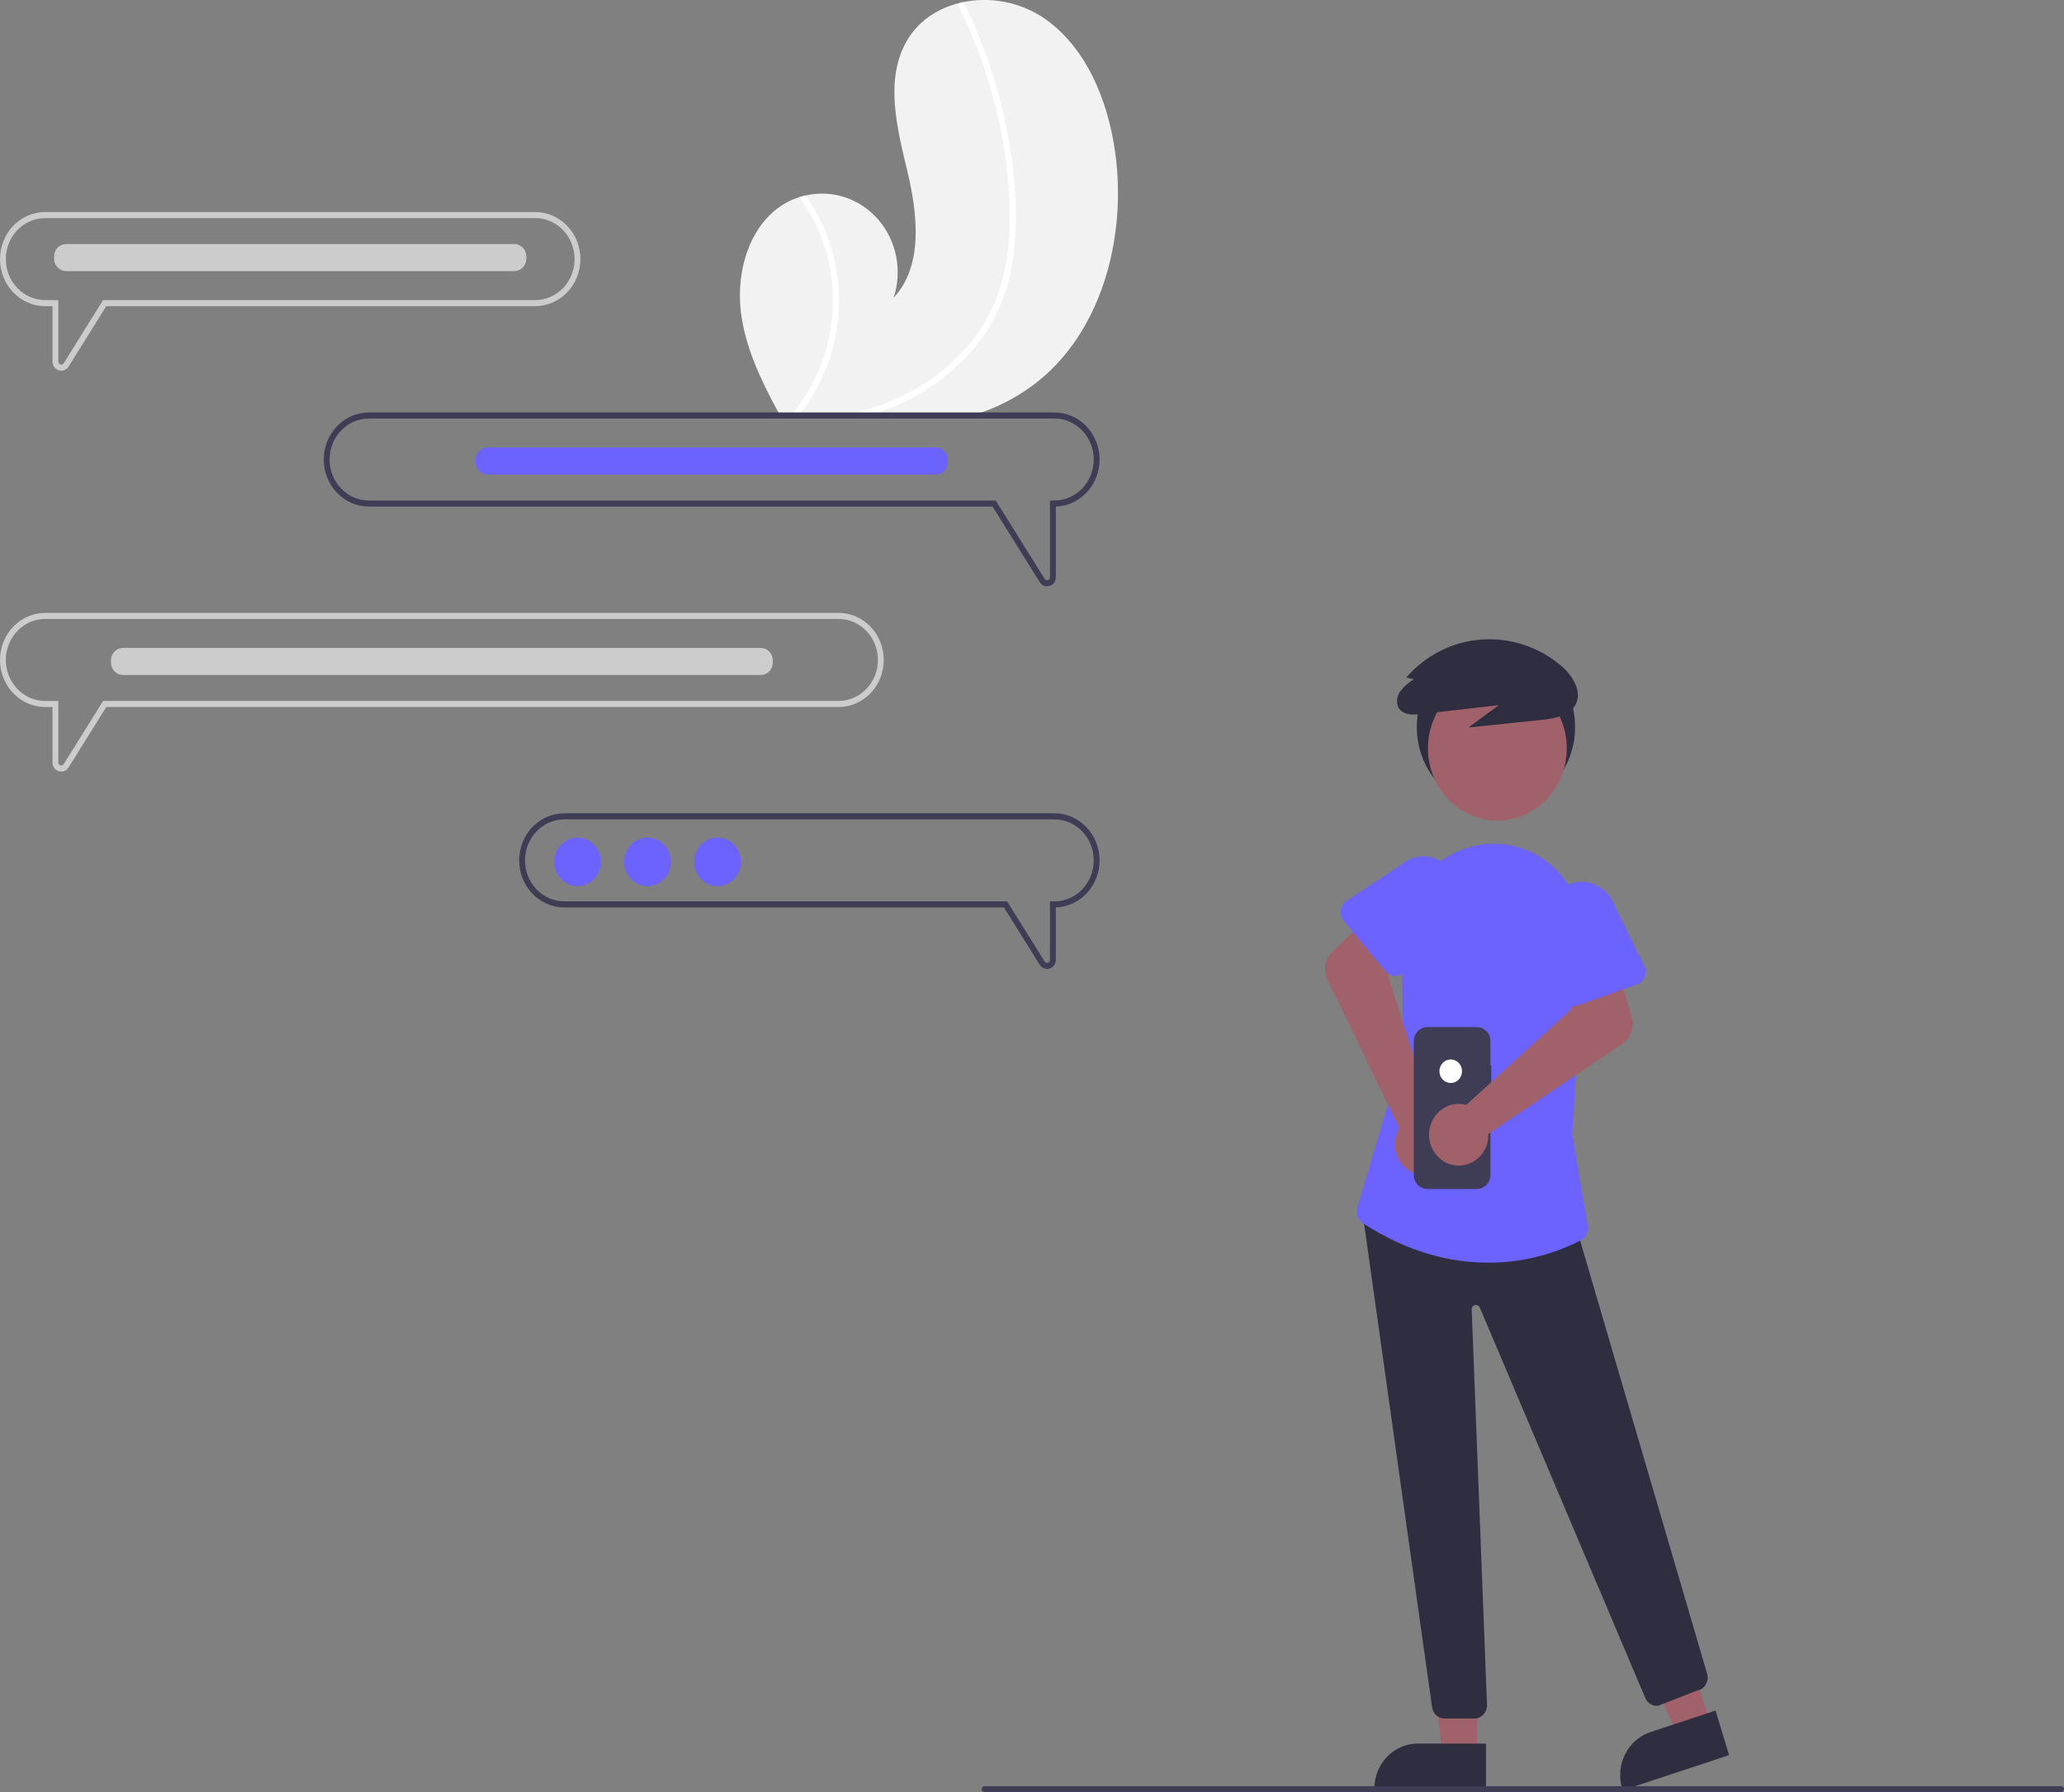 <svg width="304" height="264" viewBox="0 0 304 264" fill="none" xmlns="http://www.w3.org/2000/svg">
<rect x="0" y="0" width="304" height="264" fill="#808080" stroke="none"/>
<g clip-path="url(#clip0)">
<path d="M152.23 56.69C150.118 58.264 147.81 59.535 145.371 60.465C144.739 60.712 144.097 60.939 143.452 61.143H114.859C114.735 60.916 114.612 60.692 114.489 60.465C112.017 55.886 109.754 51.126 109.122 45.948C108.379 39.859 110.462 32.962 115.611 29.97C116.286 29.579 117 29.267 117.741 29.039C118.048 28.943 118.361 28.864 118.677 28.795C120.607 28.349 122.617 28.446 124.499 29.077C126.381 29.707 128.067 30.849 129.386 32.383C130.704 33.918 131.606 35.791 131.998 37.808C132.391 39.826 132.261 41.917 131.621 43.865C135.986 39.204 135.171 31.646 133.666 25.329C132.158 19.009 130.331 11.981 133.401 6.306C135.104 3.149 138.104 1.187 141.467 0.4C141.571 0.377 141.676 0.354 141.777 0.331C145.787 -0.513 149.955 0.247 153.45 2.461C159.883 6.684 163.189 14.69 164.261 22.534C165.99 35.155 162.165 49.237 152.23 56.69Z" fill="#F2F2F2"/>
<path d="M121.007 32.814C123.382 37.842 124.14 43.532 123.169 49.043C122.412 53.204 120.718 57.119 118.225 60.465C118.054 60.692 117.88 60.919 117.7 61.143H116.518C116.708 60.919 116.894 60.696 117.074 60.465C119.309 57.649 120.936 54.365 121.844 50.836C122.752 47.307 122.921 43.616 122.337 40.013C121.656 36.029 120.081 32.269 117.741 29.039C118.048 28.943 118.361 28.864 118.677 28.795C119.566 30.06 120.346 31.405 121.007 32.814Z" fill="white"/>
<path d="M149.411 36.462C149.157 39.245 148.515 41.975 147.505 44.566C146.573 46.858 145.318 48.993 143.782 50.899C140.585 54.795 136.538 57.834 131.979 59.761C131.407 60.011 130.825 60.248 130.243 60.465C129.598 60.709 128.949 60.935 128.296 61.143H124.775C125.638 60.942 126.491 60.718 127.338 60.465C129.431 59.848 131.468 59.043 133.426 58.059C137.662 55.968 141.34 52.826 144.136 48.908C147.135 44.599 148.46 39.414 148.684 34.144C148.86 28.467 148.289 22.792 146.987 17.277C145.726 11.653 143.807 6.21 141.275 1.072C141.218 0.955 141.207 0.821 141.243 0.696C141.278 0.571 141.359 0.465 141.468 0.4C141.512 0.368 141.563 0.345 141.616 0.333C141.669 0.321 141.724 0.321 141.778 0.331C141.83 0.346 141.879 0.374 141.92 0.411C141.962 0.447 141.995 0.493 142.018 0.545C142.331 1.18 142.637 1.816 142.931 2.458C145.386 7.809 147.194 13.457 148.314 19.272C149.399 24.881 149.98 30.747 149.411 36.462Z" fill="white"/>
<path d="M220.332 119.233C226.769 119.233 231.986 113.799 231.986 107.096C231.986 100.393 226.769 94.96 220.332 94.96C213.896 94.96 208.678 100.393 208.678 107.096C208.678 113.799 213.896 119.233 220.332 119.233Z" fill="#2F2E41"/>
<path d="M217.568 258.591L212.465 258.591L210.038 238.094L217.569 238.094L217.568 258.591Z" fill="#A0616A"/>
<path d="M218.869 263.742L202.416 263.742V263.525C202.416 262.649 202.581 261.782 202.903 260.973C203.225 260.164 203.697 259.428 204.291 258.809C204.886 258.19 205.592 257.699 206.369 257.363C207.146 257.028 207.979 256.856 208.82 256.856H208.82L218.869 256.856L218.869 263.742Z" fill="#2F2E41"/>
<path d="M251.937 254.063L247.073 255.669L238.809 236.895L245.988 234.524L251.937 254.063Z" fill="#A0616A"/>
<path d="M254.673 258.563L238.989 263.742L238.926 263.536C238.671 262.701 238.578 261.822 238.649 260.95C238.721 260.077 238.958 259.228 239.345 258.45C239.732 257.672 240.262 256.982 240.906 256.418C241.549 255.854 242.293 255.427 243.094 255.162L243.095 255.162L252.674 251.999L254.673 258.563Z" fill="#2F2E41"/>
<path d="M217.142 253.171H212.777C212.337 253.171 211.911 253.01 211.574 252.716C211.237 252.422 211.01 252.014 210.933 251.563L200.527 177.524L231.518 178.622L251.447 246.613C251.519 246.882 251.534 247.164 251.492 247.439C251.45 247.715 251.352 247.977 251.204 248.21C251.056 248.442 250.862 248.639 250.635 248.787C250.408 248.935 250.153 249.03 249.887 249.066L244.262 251.286C243.864 251.336 243.461 251.252 243.113 251.045C242.764 250.838 242.49 250.519 242.329 250.136L217.957 192.632C217.898 192.494 217.795 192.381 217.665 192.313C217.535 192.246 217.387 192.227 217.245 192.261C217.103 192.295 216.978 192.38 216.89 192.5C216.801 192.621 216.756 192.769 216.762 192.92L219.013 251.141C219.024 251.404 218.983 251.666 218.893 251.912C218.804 252.157 218.668 252.382 218.493 252.571C218.318 252.761 218.108 252.911 217.876 253.015C217.644 253.118 217.394 253.171 217.142 253.171Z" fill="#2F2E41"/>
<path d="M220.539 120.893C226.185 120.893 230.762 116.126 230.762 110.247C230.762 104.367 226.185 99.6 220.539 99.6C214.893 99.6 210.316 104.367 210.316 110.247C210.316 116.126 214.893 120.893 220.539 120.893Z" fill="#A0616A"/>
<path d="M219.17 186.013C213.882 186.013 207.525 184.622 200.703 180.18C200.352 179.951 200.083 179.608 199.939 179.204C199.794 178.8 199.782 178.357 199.903 177.945L206.597 155.394L206.513 137.045C206.772 134.109 207.915 131.334 209.78 129.117C211.646 126.899 214.137 125.353 216.897 124.7C217.018 124.671 217.141 124.643 217.264 124.615C219.341 124.138 221.498 124.195 223.548 124.782C225.599 125.369 227.481 126.467 229.032 127.983C230.622 129.512 231.836 131.416 232.572 133.536C233.307 135.656 233.542 137.929 233.258 140.163L231.571 167.118L233.859 180.62C233.931 181.028 233.874 181.45 233.698 181.823C233.522 182.195 233.235 182.499 232.88 182.689C228.621 184.894 223.926 186.032 219.17 186.013Z" fill="#6C63FF"/>
<path d="M211.64 164.441C211.43 164.342 211.213 164.261 210.991 164.198L204.441 143.812L207.757 139.895L202.735 133.91L196.217 140.25C195.69 140.762 195.337 141.438 195.211 142.177C195.085 142.916 195.192 143.677 195.517 144.347L206.102 166.178C205.635 166.963 205.408 167.878 205.452 168.801C205.496 169.724 205.809 170.611 206.349 171.344C206.889 172.077 207.631 172.622 208.475 172.906C209.319 173.189 210.227 173.198 211.076 172.932C211.926 172.665 212.677 172.136 213.231 171.414C213.784 170.691 214.114 169.811 214.175 168.889C214.236 167.967 214.026 167.048 213.574 166.253C213.121 165.459 212.447 164.827 211.64 164.441V164.441Z" fill="#A0616A"/>
<path d="M204.081 143.101L197.891 135.651C197.715 135.439 197.585 135.19 197.51 134.921C197.434 134.652 197.415 134.369 197.454 134.092C197.493 133.815 197.589 133.549 197.736 133.314C197.882 133.079 198.076 132.879 198.303 132.729L206.262 127.46C207.309 126.528 208.667 126.066 210.041 126.175C211.414 126.285 212.689 126.957 213.587 128.044C214.485 129.131 214.933 130.545 214.831 131.975C214.73 133.406 214.088 134.736 213.046 135.674L206.917 143.097C206.742 143.309 206.524 143.48 206.28 143.597C206.035 143.714 205.769 143.775 205.5 143.775C205.231 143.776 204.965 143.716 204.72 143.599C204.475 143.483 204.257 143.313 204.081 143.101V143.101Z" fill="#6C63FF"/>
<path d="M208.254 100.071C207.443 100.54 206.734 101.177 206.171 101.944C205.676 102.735 205.575 103.836 206.193 104.54C206.924 105.374 208.245 105.316 209.365 105.187L220.753 103.88L216.27 107.175L227.048 106.055C228.931 105.859 231.102 105.488 232.02 103.883C233.097 101.999 231.726 99.661 230.088 98.206C226.779 95.345 222.541 93.915 218.249 94.212C213.983 94.501 209.993 96.508 207.123 99.808L208.254 100.071Z" fill="#2F2E41"/>
<path d="M219.647 156.976H219.522V153.386C219.522 152.835 219.311 152.307 218.937 151.917C218.563 151.528 218.056 151.309 217.527 151.309H210.224C209.694 151.309 209.187 151.528 208.813 151.917C208.439 152.307 208.229 152.835 208.229 153.386V173.079C208.229 173.63 208.439 174.159 208.813 174.548C209.187 174.938 209.694 175.157 210.224 175.157H217.527C218.056 175.157 218.563 174.938 218.937 174.548C219.311 174.159 219.522 173.63 219.522 173.079V159.531H219.647L219.647 156.976Z" fill="#3F3D56"/>
<path d="M213.673 159.544C214.592 159.544 215.338 158.768 215.338 157.811C215.338 156.853 214.592 156.077 213.673 156.077C212.753 156.077 212.008 156.853 212.008 157.811C212.008 158.768 212.753 159.544 213.673 159.544Z" fill="white"/>
<path d="M215.283 162.638C215.513 162.663 215.739 162.707 215.962 162.77L231.504 148.624L230.542 143.498L237.78 140.975L240.33 149.876C240.536 150.595 240.512 151.364 240.263 152.068C240.013 152.772 239.551 153.373 238.946 153.78L219.22 167.051C219.242 167.975 218.994 168.883 218.508 169.657C218.023 170.43 217.322 171.031 216.501 171.379C215.679 171.728 214.775 171.808 213.909 171.608C213.042 171.409 212.255 170.939 211.651 170.262C211.047 169.585 210.655 168.733 210.528 167.819C210.401 166.904 210.544 165.971 210.938 165.143C211.333 164.316 211.959 163.633 212.736 163.185C213.512 162.738 214.401 162.547 215.283 162.638V162.638Z" fill="#A0616A"/>
<path d="M230.608 148.034C230.376 147.892 230.176 147.7 230.022 147.47C229.868 147.241 229.763 146.979 229.714 146.703L228.026 137.073C227.582 135.715 227.673 134.229 228.28 132.942C228.886 131.654 229.958 130.669 231.261 130.203C232.563 129.737 233.99 129.828 235.228 130.457C236.466 131.085 237.415 132.198 237.866 133.554L242.178 142.288C242.301 142.537 242.372 142.811 242.384 143.091C242.396 143.371 242.35 143.651 242.249 143.911C242.148 144.17 241.995 144.405 241.799 144.597C241.604 144.79 241.371 144.936 241.116 145.026L232.16 148.199C231.905 148.289 231.635 148.321 231.367 148.293C231.099 148.265 230.84 148.176 230.608 148.034Z" fill="#6C63FF"/>
<path d="M155.294 119.811H83.124C81.358 119.811 79.664 120.542 78.415 121.843C77.166 123.143 76.465 124.907 76.465 126.747C76.465 128.586 77.166 130.35 78.415 131.651C79.664 132.951 81.358 133.682 83.124 133.682H147.864L153.142 142.13C153.255 142.318 153.413 142.473 153.599 142.58C153.785 142.688 153.995 142.745 154.208 142.745C154.336 142.746 154.463 142.727 154.586 142.689C154.855 142.61 155.091 142.442 155.258 142.209C155.426 141.976 155.514 141.692 155.51 141.402V133.677C157.257 133.618 158.911 132.847 160.117 131.529C161.322 130.211 161.981 128.453 161.953 126.633C161.924 124.814 161.21 123.079 159.965 121.803C158.719 120.526 157.042 119.811 155.294 119.811V119.811ZM155.294 132.789H154.649V141.402C154.65 141.498 154.62 141.592 154.565 141.67C154.51 141.747 154.432 141.804 154.343 141.831C154.255 141.859 154.16 141.855 154.073 141.822C153.986 141.788 153.912 141.726 153.862 141.644L148.335 132.789H83.124C81.586 132.789 80.111 132.153 79.023 131.02C77.935 129.887 77.324 128.351 77.324 126.749C77.324 125.147 77.935 123.61 79.023 122.478C80.111 121.345 81.586 120.709 83.124 120.709H155.294C156.832 120.709 158.308 121.345 159.395 122.478C160.483 123.61 161.094 125.147 161.094 126.749C161.094 128.351 160.483 129.887 159.395 131.02C158.308 132.153 156.832 132.789 155.294 132.789Z" fill="#3F3D56"/>
<path d="M123.507 90.289H6.659C4.894 90.289 3.2 91.019 1.952 92.319C0.703 93.62 0.002 95.383 0.002 97.222C0.002 99.061 0.703 100.824 1.952 102.124C3.2 103.424 4.894 104.155 6.659 104.155H7.733V112.321C7.729 112.611 7.817 112.895 7.983 113.128C8.15 113.36 8.385 113.53 8.653 113.609C8.778 113.646 8.907 113.665 9.036 113.665C9.249 113.665 9.458 113.609 9.645 113.502C9.831 113.395 9.988 113.241 10.102 113.054L15.654 104.155H123.507C125.272 104.155 126.966 103.424 128.214 102.124C129.463 100.824 130.164 99.061 130.164 97.222C130.164 95.383 129.463 93.62 128.214 92.319C126.966 91.019 125.272 90.289 123.507 90.289ZM123.507 103.262H15.188L9.382 112.564C9.331 112.645 9.257 112.707 9.17 112.741C9.083 112.774 8.988 112.778 8.899 112.75C8.81 112.723 8.732 112.666 8.676 112.589C8.621 112.512 8.591 112.418 8.591 112.321V103.262H6.66C5.121 103.262 3.646 102.626 2.558 101.493C1.47 100.36 0.859 98.824 0.859 97.222C0.859 95.62 1.47 94.084 2.558 92.951C3.646 91.818 5.121 91.182 6.66 91.182H123.507C125.045 91.182 126.52 91.818 127.608 92.951C128.696 94.084 129.307 95.62 129.307 97.222C129.307 98.824 128.696 100.36 127.608 101.493C126.52 102.626 125.045 103.262 123.507 103.262Z" fill="#CCCCCC"/>
<path d="M78.829 31.235H6.659C4.894 31.235 3.2 31.965 1.952 33.265C0.703 34.566 0.002 36.329 0.002 38.168C0.002 40.007 0.703 41.77 1.952 43.07C3.2 44.37 4.894 45.101 6.659 45.101H7.733V53.267C7.729 53.557 7.817 53.841 7.983 54.074C8.15 54.307 8.385 54.476 8.653 54.555C8.778 54.593 8.906 54.614 9.036 54.615C9.249 54.615 9.459 54.558 9.645 54.45C9.831 54.343 9.988 54.188 10.102 54L15.654 45.101H78.829C80.595 45.101 82.288 44.37 83.537 43.07C84.785 41.77 85.487 40.007 85.487 38.168C85.487 36.329 84.785 34.566 83.537 33.265C82.288 31.965 80.595 31.235 78.829 31.235ZM78.829 44.208H15.188L9.382 53.514C9.33 53.595 9.256 53.656 9.169 53.688C9.082 53.721 8.987 53.724 8.898 53.696C8.81 53.669 8.732 53.612 8.677 53.535C8.621 53.457 8.591 53.364 8.591 53.267V44.208H6.659C5.121 44.208 3.646 43.572 2.558 42.439C1.47 41.306 0.859 39.77 0.859 38.168C0.859 36.566 1.47 35.03 2.558 33.897C3.646 32.764 5.121 32.128 6.659 32.128H78.829C80.367 32.128 81.843 32.764 82.93 33.897C84.018 35.03 84.629 36.566 84.629 38.168C84.629 39.77 84.018 41.306 82.93 42.439C81.843 43.572 80.367 44.208 78.829 44.208Z" fill="#CCCCCC"/>
<path d="M155.294 60.762H54.343C52.577 60.762 50.883 61.492 49.635 62.792C48.386 64.093 47.685 65.856 47.685 67.695C47.685 69.534 48.386 71.297 49.635 72.597C50.883 73.897 52.577 74.628 54.343 74.628H146.191L153.142 85.763C153.256 85.951 153.413 86.106 153.599 86.214C153.785 86.322 153.995 86.378 154.208 86.379C154.336 86.378 154.464 86.357 154.586 86.318C154.855 86.24 155.092 86.072 155.259 85.839C155.426 85.606 155.515 85.322 155.511 85.031V74.628C157.257 74.569 158.911 73.797 160.117 72.48C161.322 71.162 161.981 69.403 161.953 67.584C161.925 65.764 161.21 64.029 159.965 62.753C158.719 61.477 157.042 60.762 155.294 60.762V60.762ZM155.294 73.735H154.649V85.031C154.652 85.128 154.624 85.223 154.569 85.3C154.514 85.378 154.435 85.435 154.345 85.46C154.257 85.49 154.161 85.488 154.074 85.455C153.986 85.422 153.912 85.36 153.862 85.278L146.657 73.735H54.343C52.804 73.735 51.329 73.099 50.241 71.966C49.154 70.833 48.542 69.297 48.542 67.695C48.542 66.093 49.154 64.556 50.241 63.424C51.329 62.291 52.804 61.655 54.343 61.655H155.294C156.832 61.655 158.308 62.291 159.395 63.424C160.483 64.556 161.094 66.093 161.094 67.695C161.094 69.297 160.483 70.833 159.395 71.966C158.308 73.099 156.832 73.735 155.294 73.735H155.294Z" fill="#3F3D56"/>
<path d="M85.058 130.55C86.956 130.55 88.495 128.948 88.495 126.971C88.495 124.995 86.956 123.392 85.058 123.392C83.16 123.392 81.622 124.995 81.622 126.971C81.622 128.948 83.16 130.55 85.058 130.55Z" fill="#6C63FF"/>
<path d="M95.368 130.55C97.266 130.55 98.805 128.948 98.805 126.971C98.805 124.995 97.266 123.392 95.368 123.392C93.47 123.392 91.931 124.995 91.931 126.971C91.931 128.948 93.47 130.55 95.368 130.55Z" fill="#6C63FF"/>
<path d="M105.678 130.55C107.576 130.55 109.115 128.948 109.115 126.971C109.115 124.995 107.576 123.392 105.678 123.392C103.78 123.392 102.242 124.995 102.242 126.971C102.242 128.948 103.78 130.55 105.678 130.55Z" fill="#6C63FF"/>
<path d="M112.061 95.451H18.106C17.639 95.451 17.191 95.644 16.861 95.988C16.531 96.332 16.345 96.798 16.345 97.285V97.605C16.345 98.092 16.531 98.558 16.861 98.902C17.191 99.246 17.639 99.439 18.106 99.439H112.061C112.527 99.438 112.975 99.245 113.305 98.901C113.635 98.557 113.82 98.091 113.821 97.605V97.285C113.82 96.799 113.635 96.333 113.305 95.989C112.975 95.645 112.527 95.452 112.061 95.451Z" fill="#CCCCCC"/>
<path d="M75.762 35.951H9.727C9.261 35.952 8.813 36.145 8.483 36.489C8.153 36.832 7.968 37.298 7.967 37.784V38.105C7.968 38.591 8.153 39.057 8.483 39.401C8.813 39.744 9.261 39.938 9.727 39.938H75.762C76.228 39.938 76.676 39.744 77.006 39.401C77.336 39.057 77.522 38.591 77.522 38.105V37.784C77.522 37.298 77.336 36.832 77.006 36.489C76.676 36.145 76.228 35.952 75.762 35.951Z" fill="#CCCCCC"/>
<path d="M137.837 65.924H71.803C71.336 65.925 70.889 66.118 70.559 66.462C70.229 66.806 70.043 67.272 70.043 67.758V68.078C70.043 68.564 70.229 69.03 70.559 69.374C70.889 69.718 71.336 69.911 71.803 69.912H137.837C138.304 69.911 138.75 69.717 139.08 69.374C139.409 69.03 139.594 68.564 139.594 68.078V67.758C139.594 67.272 139.409 66.806 139.08 66.463C138.75 66.119 138.304 65.925 137.837 65.924Z" fill="#6C63FF"/>
<path d="M303.584 264H145.002C144.891 264 144.785 263.954 144.707 263.873C144.629 263.792 144.585 263.682 144.585 263.567C144.585 263.452 144.629 263.341 144.707 263.26C144.785 263.179 144.891 263.133 145.002 263.133H303.584C303.694 263.133 303.8 263.179 303.878 263.26C303.956 263.341 304 263.452 304 263.567C304 263.682 303.956 263.792 303.878 263.873C303.8 263.954 303.694 264 303.584 264Z" fill="#3F3D56"/>
</g>
<defs>
<clipPath id="clip0">
<rect width="304" height="264" fill="white"/>
</clipPath>
</defs>
</svg>
